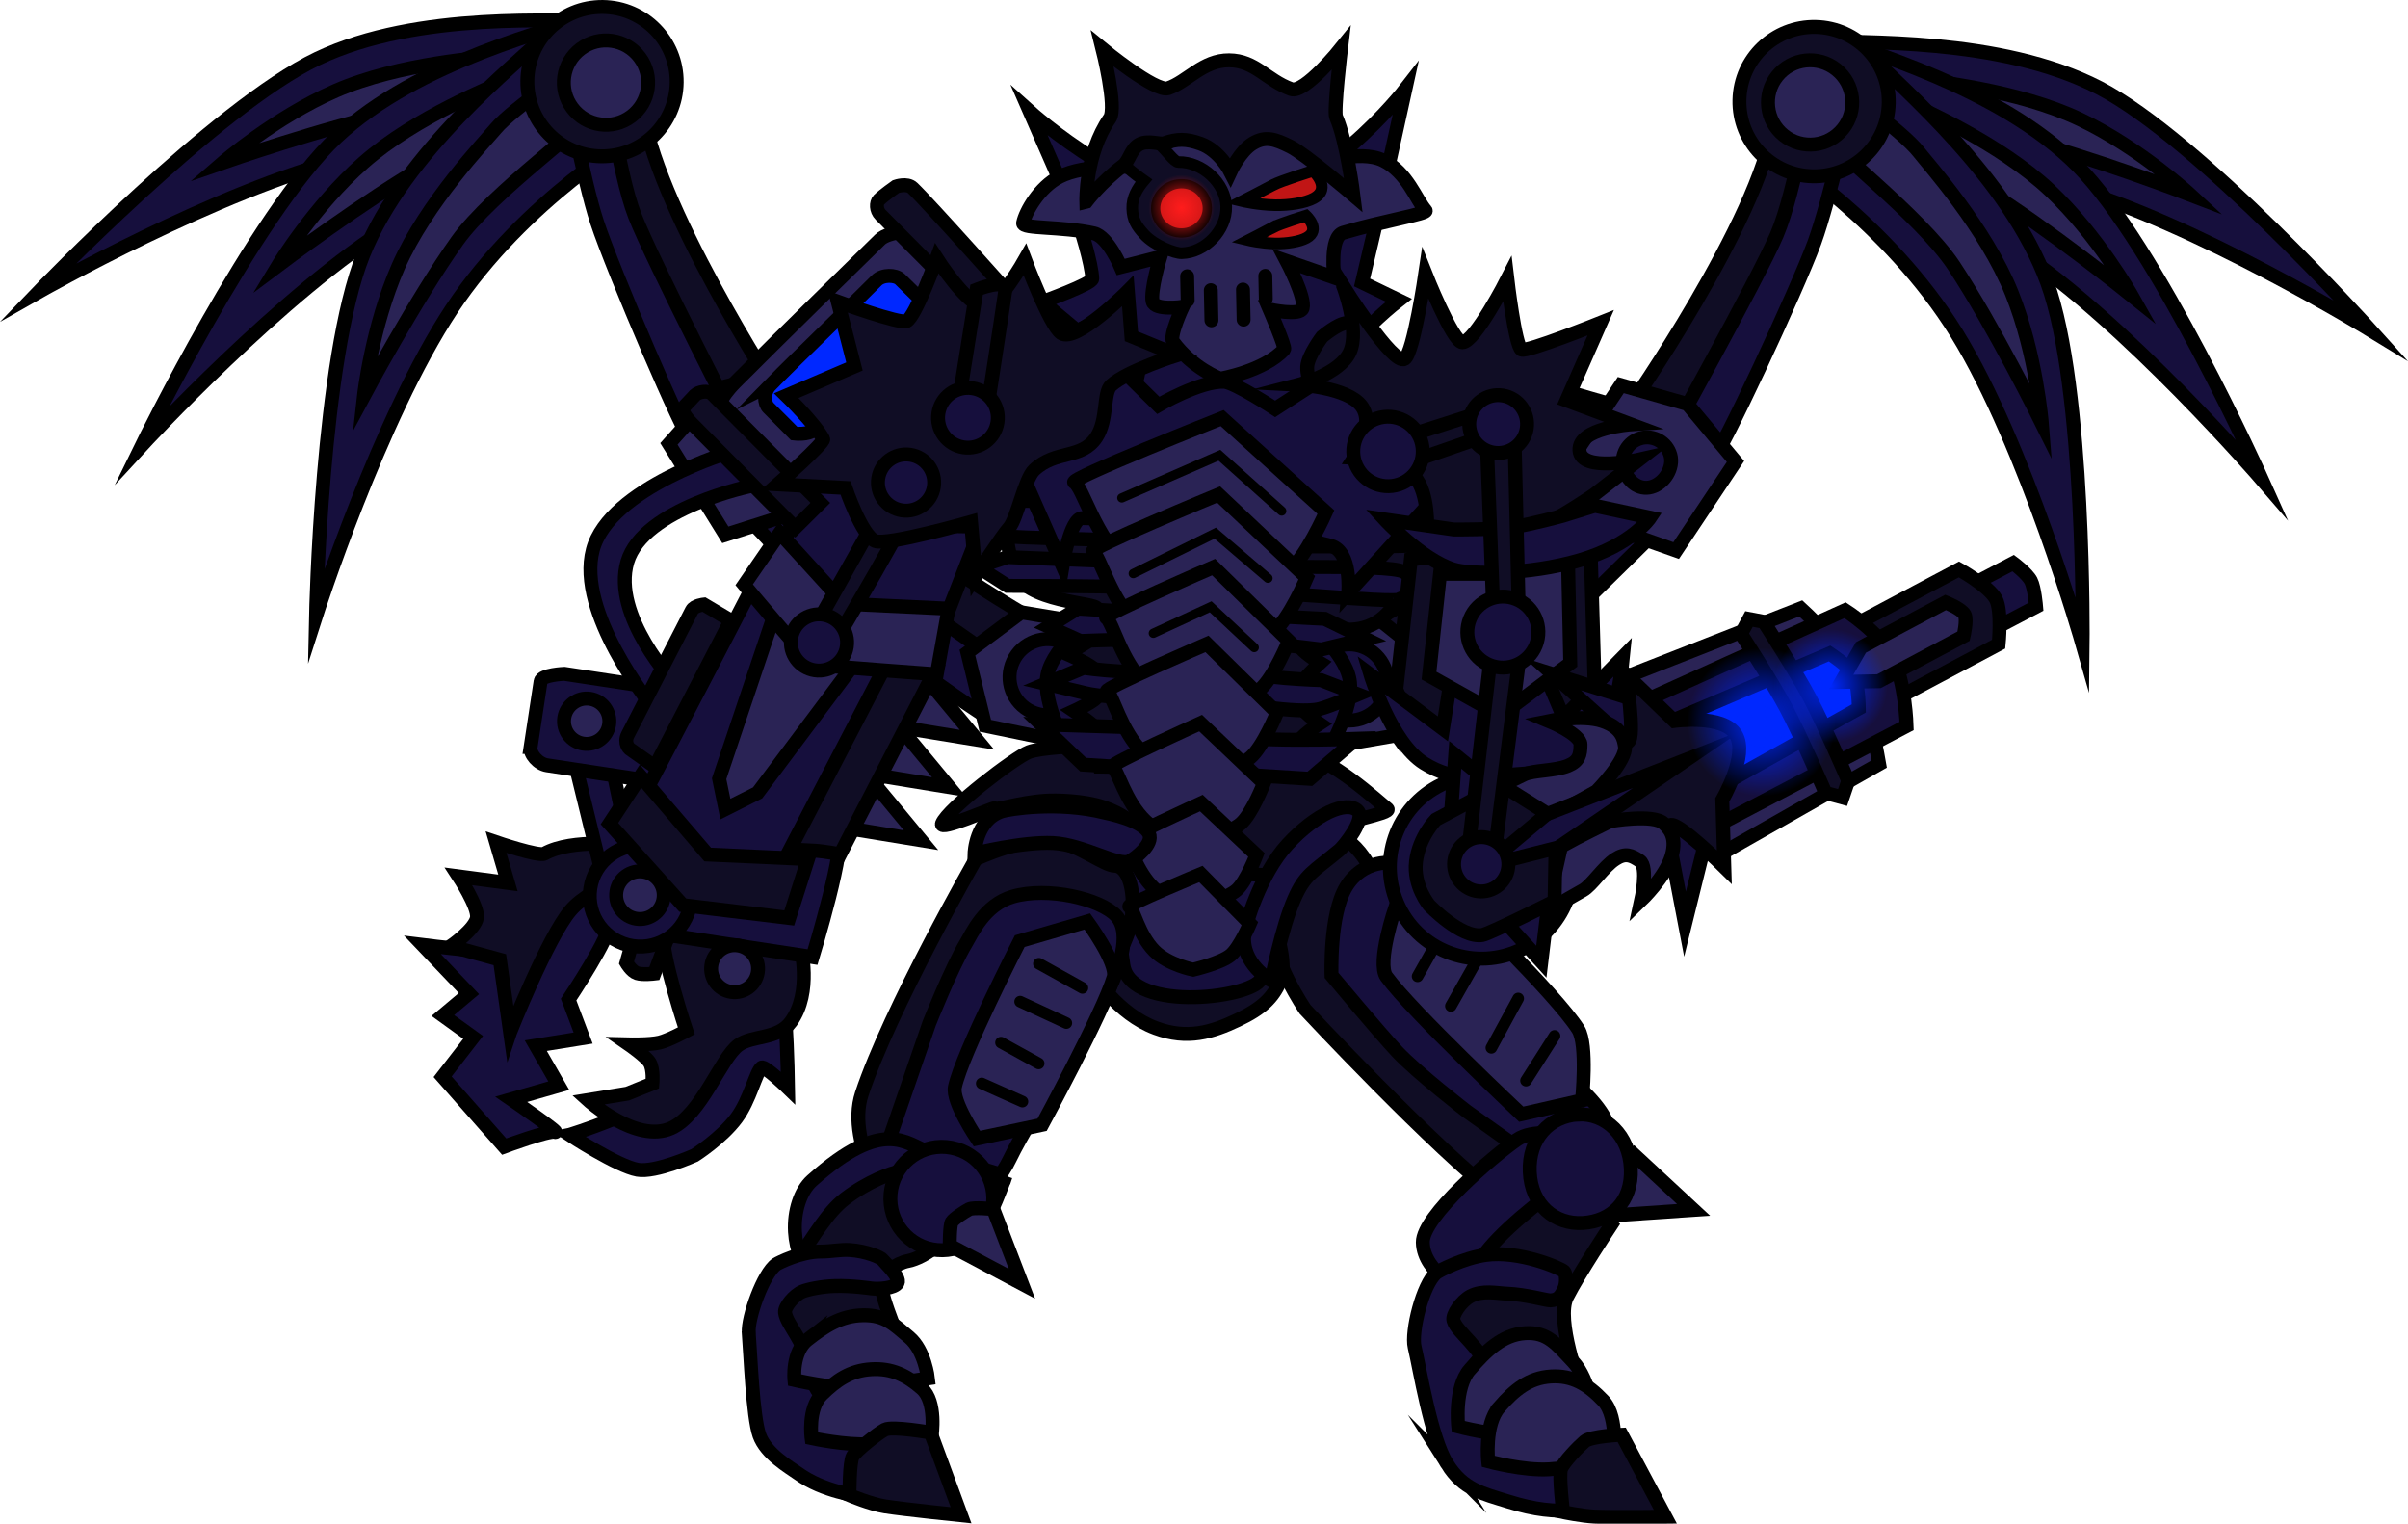 <svg version="1.1" xmlns="http://www.w3.org/2000/svg" xmlns:xlink="http://www.w3.org/1999/xlink" width="259.34" height="164.077" viewBox="0,0,259.34,164.077"><defs><radialGradient cx="236.203" cy="125.347" r="3.561" gradientUnits="userSpaceOnUse" id="color-1"><stop offset="0" stop-color="#ff1c1c"/><stop offset="1" stop-color="#ff1c1c" stop-opacity="0"/></radialGradient><radialGradient cx="298.673" cy="180.725" r="8" gradientUnits="userSpaceOnUse" id="color-2"><stop offset="0" stop-color="#0028ff"/><stop offset="1" stop-color="#0028ff" stop-opacity="0"/></radialGradient><radialGradient cx="306.101" cy="176.849" r="6.125" gradientUnits="userSpaceOnUse" id="color-3"><stop offset="0" stop-color="#0028ff"/><stop offset="1" stop-color="#0028ff" stop-opacity="0"/></radialGradient></defs><g transform="translate(-108.951,-102.975)"><g data-paper-data="{&quot;isPaintingLayer&quot;:true}" fill-rule="nonzero" stroke="#000000" stroke-linejoin="miter" stroke-miterlimit="10" stroke-dasharray="" stroke-dashoffset="0" style="mix-blend-mode: normal"><g><path d="M282.927,233.834c0,0 -1.076,-2.11 -1.07,-2.601c0.006,-0.492 0.584,-1.906 0.852,-2.434c0.268,-0.527 2.137,-1.574 2.137,-1.574l6.504,6.033z" fill="#2a2355" stroke-width="1.5" stroke-linecap="butt"/><g><path d="M250.059,193.047c0.342,-1.786 4.229,-0.494 6.153,2.866c1.392,2.43 0.643,5.121 0.727,4.947c2.092,-4.377 4.788,-0.061 6.908,-0.142c0.637,-0.024 11.743,15.041 11.743,15.041l7.633,15.736c0,0 -0.817,3.808 -3.805,3.993c-0.965,0.059 -4.119,0.189 -8.603,-3.235c-7.412,-5.661 -21.3,-20.58 -21.3,-20.58c0,0 -3.694,-5.358 -3.613,-9.312c0.08,-3.96 3.878,-7.848 4.158,-9.314z" fill="#100d25" stroke-width="1.5" stroke-linecap="butt"/><path d="M266.924,222.65c0,0 -5.287,-4.079 -7.499,-6.43c-1.943,-2.065 -7.07,-8.213 -7.07,-8.213c0,0 -0.238,-6.532 1.566,-9.522c1.804,-2.991 5.083,-2.828 5.901,-2.34c1.692,1.009 14.305,19.536 18.58,23.34c6.519,5.8 2.741,7.077 2.741,7.077l-2.637,4.33z" fill="#160f3d" stroke-width="1.5" stroke-linecap="butt"/><path d="M266.832,242.18c0,0 -4.594,-2.091 -4.643,-5.428c-0.041,-2.779 7.575,-9.282 10.15,-11.057c3.109,-2.144 12.194,1.125 11.666,2.428c-0.527,1.303 -2.874,6.05 -5.103,7.941c-2.346,1.99 -12.071,6.116 -12.071,6.116z" fill="#160f3d" stroke-width="1.5" stroke-linecap="butt"/><path d="M263.705,249.438c0,0 0.366,-3.415 2.086,-6.596c0.494,-0.913 1.969,-3.897 4.493,-6.495c3.142,-3.235 7.394,-6.084 7.394,-6.084l4.789,4.618c0,0 -3.502,5.282 -4.752,7.756c-1.234,2.443 1.409,9.535 1.409,9.535c0,0 -6.316,1.782 -9.147,1.28c-2.059,-0.365 -6.272,-4.015 -6.272,-4.015z" fill="#100d25" stroke-width="1.5" stroke-linecap="butt"/><path d="M264.807,260.617c-1.758,-2.783 -2.963,-10.353 -3.499,-12.589c-0.388,-1.618 0.858,-6.776 2.341,-7.987c0.26,-0.212 2.88,-1.589 5.319,-1.928c3.605,-0.502 8.075,1.42 8.439,1.783c0.207,0.207 0.305,1.245 -0.003,1.897c-0.308,0.652 -0.571,1.179 -1.465,1.211c-0.46,0.016 -2.576,-0.635 -4.706,-0.724c-1.128,-0.047 -2.617,-0.402 -3.907,0.274c-1.004,0.526 -2.009,2.01 -1.843,2.599c0.378,1.346 3.059,2.878 3.962,5.868c0.94,3.111 -0.112,7.292 0.18,7.274c1.568,-0.097 8.729,-0.538 12.617,-0.778c1.501,-0.093 1.599,0.826 1.615,1.187c0.007,0.162 -0.526,1.86 -1.45,3.531c-0.914,1.653 -2.211,3.282 -3.747,3.377c-2.349,0.145 -4.375,-0.047 -7.23,-0.937c-2.854,-0.89 -4.866,-1.276 -6.624,-4.059z" fill="#160f3d" stroke-width="1.5" stroke-linecap="butt"/><path d="M267.255,250.443c1.721,-1.964 3.465,-3.753 5.964,-3.907c2.408,-0.148 3.371,1.188 5.163,3.083c1.792,1.895 2.273,6.067 2.273,6.067c0,0 -6.992,1.761 -7.729,1.806c-2.925,0.18 -6.927,-0.903 -6.927,-0.903c0,0 -0.465,-4.182 1.256,-6.147z" fill="#2a2355" stroke-width="1.5" stroke-linecap="butt"/><path d="M278.867,222.99c3.006,-0.185 5.568,2.244 5.723,5.838c0.155,3.594 -2.156,5.657 -5.162,5.842c-3.006,0.185 -5.568,-1.911 -5.723,-5.505c-0.155,-3.594 2.156,-5.991 5.162,-6.176z" fill="#160f3d" stroke-width="1.5" stroke-linecap="butt"/><path d="M270.422,254.507c1.632,-1.863 3.194,-3.162 5.564,-3.308c2.284,-0.141 3.947,0.82 5.647,2.617c1.699,1.797 1.068,6.378 1.068,6.378c0,0 -4.418,0.846 -6.901,0.999c-2.774,0.171 -6.57,-0.856 -6.57,-0.856c0,0 -0.441,-3.966 1.192,-5.829z" fill="#2a2355" stroke-width="1.5" stroke-linecap="butt"/><path d="M277.292,265.8c0,0 -0.48,-3.927 -0.213,-4.65c0.267,-0.723 1.867,-2.378 2.54,-2.956c0.674,-0.578 3.987,-0.719 3.987,-0.719l4.703,8.828c0,0 -5.602,0.078 -7.636,-0.015c-1.349,-0.062 -3.381,-0.488 -3.381,-0.488z" fill="#100d25" stroke-width="1.5" stroke-linecap="butt"/><g data-paper-data="{&quot;index&quot;:null}"><path d="M272.786,222.958c0,0 -11.747,-11.032 -14.508,-14.806c-1.096,-1.498 0.963,-7.51 0.963,-7.51l6.087,-1.441c0,0 11.224,10.848 13.599,14.624c1.028,1.634 0.407,7.642 0.407,7.642z" fill="#2a2355" stroke-width="1.5" stroke-linecap="butt"/><path d="M264.914,202.266l-3.289,5.843" fill="none" stroke-width="1.25" stroke-linecap="round"/><path d="M268.134,206.147l-2.924,5.157" fill="none" stroke-width="1.25" stroke-linecap="round"/><path d="M276.373,214.524l-3.071,4.818" fill="none" stroke-width="1.25" stroke-linecap="round"/><path d="M272.459,210.497l-2.89,5.312" fill="none" stroke-width="1.25" stroke-linecap="round"/></g></g></g><g><g><path d="M227.327,146.87l0.097,-6.219l-6.195,-5.18c0,0 5.366,-1.927 5.355,-2.471c-0.033,-1.592 -1.328,-5.644 -1.328,-5.644l-5.409,-12.38c0,0 11.764,10.61 21.537,10.032c9.773,-0.579 18.928,-12.428 18.928,-12.428l-3.323,15.097l-1.342,5.715l3.958,1.914c0,0 -4.453,3.468 -4.425,4.811c0.044,2.1 0.809,6.154 0.809,6.154c0,0 -10.137,1.724 -15.251,1.831c-4.298,0.09 -13.411,-1.233 -13.411,-1.233z" fill="#160f3d" stroke-width="1.5" stroke-linecap="butt"/><path d="M247.514,131.081c0,0 2.063,3.916 1.729,5.09c-0.244,0.858 -3.56,0.142 -3.56,0.142c0,0 1.755,4.078 1.574,4.278c-2.12,2.35 -6.882,3.163 -6.882,3.163c0,0 -2.995,-1.112 -5.086,-3.975c-0.438,-0.599 1.037,-3.764 1.037,-3.764c0,0 -2.981,0.418 -3.235,-0.562c-0.286,-1.106 0.82,-4.814 0.82,-4.814l-4.249,1.089c0,0 -1.384,-3.278 -2.889,-3.62c-3.42,-0.777 -7.764,-0.466 -7.633,-1.115c0.251,-1.237 1.741,-3.857 3.928,-4.983c2.706,-1.393 7.698,-1.049 7.698,-1.049c0,0 4.798,-4.344 10.476,-4.497c5.679,-0.153 9.436,4.248 9.436,4.248c0,0 4.643,-1.731 7.237,-0.458c2.594,1.273 3.594,4.298 4.58,5.398c0.293,0.327 -4.786,1.166 -8.879,2.385c-1.52,0.452 -0.962,4.833 -0.962,4.833z" fill="#2a2355" stroke-width="1.5" stroke-linecap="butt"/><path d="M246.087,122.888c0.827,-0.446 4.291,-1.522 4.291,-1.522c0,0 2.058,1.888 0.062,2.965c-0.914,0.493 -2.602,0.771 -4.168,0.74c-1.854,-0.037 -3.535,-0.438 -3.535,-0.438c0,0 2.317,-1.188 3.35,-1.745z" data-paper-data="{&quot;index&quot;:null}" fill="#c11515" stroke-width="1.25" stroke-linecap="butt"/><path d="M236.861,135.316l-0.054,-2.592" fill="none" stroke-width="1.5" stroke-linecap="round"/><path d="M245.277,135.144l-0.051,-2.462" fill="none" stroke-width="1.5" stroke-linecap="round"/><path d="M242.887,137.395l-0.068,-3.24" fill="none" stroke-width="1.5" stroke-linecap="round"/><path d="M239.423,137.467l-0.068,-3.24" fill="none" stroke-width="1.5" stroke-linecap="round"/><path d="M229.879,120.238c0.108,-0.063 0.646,-1.272 1.407,-1.626c0.761,-0.354 2.084,-0.492 2.457,-0.172c0.819,0.705 1.668,1.995 2.132,1.985c2.544,-0.053 5.088,2.26 5.141,4.804c0.053,2.544 -2.263,4.959 -4.807,5.012c-0.722,0.015 -2.92,-0.805 -4.029,-2.021c-0.862,-0.946 -1.242,-1.575 -1.285,-2.78c-0.044,-1.205 0.558,-2.195 1.252,-3.02c0,0 -2.732,-1.914 -2.268,-2.183z" fill="#100d25" stroke-width="1.25" stroke-linecap="butt"/><path d="M233.415,125.468c-0.031,-1.463 1.19,-2.675 2.726,-2.707c1.536,-0.032 2.806,1.128 2.836,2.591c0.031,1.463 -1.19,2.675 -2.726,2.707c-1.536,0.032 -2.806,-1.128 -2.836,-2.591z" fill="#c11515" stroke-width="1" stroke-linecap="butt"/><path d="M246.129,127.427c0.67,-0.361 3.476,-1.233 3.476,-1.233c0,0 1.667,1.53 0.05,2.402c-0.74,0.4 -2.108,0.625 -3.377,0.599c-1.502,-0.03 -2.864,-0.355 -2.864,-0.355c0,0 1.877,-0.962 2.714,-1.414z" data-paper-data="{&quot;index&quot;:null}" fill="#c11515" stroke-width="1.25" stroke-linecap="butt"/><path d="M232.642,125.422c-0.041,-1.966 1.52,-3.594 3.486,-3.635c1.966,-0.041 3.594,1.52 3.635,3.486c0.041,1.966 -1.52,3.594 -3.486,3.635c-1.966,0.041 -3.594,-1.52 -3.635,-3.486z" fill="url(#color-1)" stroke-width="0" stroke-linecap="butt"/></g><path d="M225.945,124.69c0,0 -0.149,-5.091 2.532,-8.981c0.797,-1.156 -0.79,-7.471 -0.79,-7.471c0,0 5.709,4.697 7.071,4.238c2.083,-0.703 3.748,-3.025 6.569,-3.006c2.821,0.02 4.016,2.128 6.679,3.099c1.427,0.52 5.375,-4.386 5.375,-4.386c0,0 -0.807,6.77 -0.528,7.405c1.143,2.603 1.862,8.412 1.862,8.412c0,0 -5.156,-4.425 -6.8,-5.241c-1.644,-0.816 -2.659,-1.166 -4.037,-0.344c-1.379,0.822 -2.411,3.06 -2.411,3.06c0,0 -1.154,-2.291 -3.218,-3.026c-1.546,-0.551 -2.514,-0.538 -3.908,-0.051c-0.466,0.163 -1.769,-0.379 -2.696,0.125c-0.927,0.505 -1.066,1.781 -1.743,2.291c-2.369,1.785 -3.955,3.876 -3.955,3.876z" fill="#100d25" stroke-width="1.5" stroke-linecap="butt"/><path d="M253.631,147.683c-0.689,0.074 -2.791,-0.916 -2.791,-0.916c0,0 -1.188,-3.009 -1.103,-4.31c0.079,-1.199 1.6,-3.211 1.6,-3.211c0,0 1.665,-1.436 2.632,-1.479c0.844,-0.038 1.962,0.063 2.973,1.237c1.011,1.174 1.246,2.442 1.169,3.575c-0.104,1.528 -1.018,2.737 -1.786,3.611c-0.768,0.875 -1.903,1.408 -2.694,1.494z" data-paper-data="{&quot;index&quot;:null}" fill="#100d25" stroke-width="1.5" stroke-linecap="butt"/><path d="M224.867,146.029c-0.739,-0.866 -1.614,-2.057 -1.67,-3.53c-0.041,-1.092 0.234,-2.304 1.282,-3.401c1.048,-1.097 2.169,-1.158 3.011,-1.095c0.964,0.072 2.583,1.506 2.583,1.506c0,0 1.456,1.984 1.497,3.139c0.044,1.253 -1.239,4.11 -1.239,4.11c0,0 -2.132,0.886 -2.819,0.792c-0.788,-0.107 -1.906,-0.657 -2.645,-1.522z" fill="#100d25" stroke-width="1.5" stroke-linecap="butt"/></g><g data-paper-data="{&quot;index&quot;:null}" stroke-width="1.5" stroke-linecap="butt"><g><path d="M173.602,119.736c0,0 -13.628,-3.083 -27.356,0.285c-13.728,3.368 -33.183,14.419 -33.183,14.419c0,0 19.181,-19.967 30.09,-25.159c10.909,-5.192 26.047,-3.903 30.578,-4.092c0.591,-0.025 1.683,4.199 1.863,7.599c0.141,2.652 -1.992,6.947 -1.992,6.947z" data-paper-data="{&quot;index&quot;:null}" fill="#160f3d"/><path d="M174.147,115.05c0,0 -4.794,-0.202 -10.43,-0.431c-4.067,-0.165 -8.94,-0.248 -12.109,0.42c-7.561,1.593 -18.675,5.456 -18.675,5.456c0,0 5.623,-4.882 12.152,-7.738c6.884,-3.01 16.076,-3.577 17.76,-3.802c2.845,-0.379 11.507,0.971 11.507,0.971z" data-paper-data="{&quot;index&quot;:null}" fill="#2a2355"/></g><g><path d="M177.386,118.413c0,0 -13.918,1.231 -25.959,8.634c-12.041,7.403 -27.187,23.873 -27.187,23.873c0,0 12.159,-24.875 20.959,-33.153c8.8,-8.278 23.607,-11.678 27.863,-13.243c0.555,-0.204 2.886,3.484 4.097,6.665c0.945,2.482 0.227,7.224 0.227,7.224z" data-paper-data="{&quot;index&quot;:null}" fill="#160f3d"/><path d="M176.471,113.784c0,0 -4.626,1.273 -10.063,2.778c-3.923,1.086 -8.588,2.496 -11.401,4.101c-6.712,3.828 -16.114,10.904 -16.114,10.904c0,0 3.861,-6.367 9.205,-11.082c5.634,-4.97 14.213,-8.32 15.748,-9.049c2.593,-1.231 11.253,-2.593 11.253,-2.593z" data-paper-data="{&quot;index&quot;:null}" fill="#2a2355"/></g><g data-paper-data="{&quot;index&quot;:null}"><path d="M177.55,117.474c0,0 -12.112,6.966 -19.927,18.744c-7.815,11.778 -14.637,33.088 -14.637,33.088c0,0 0.58,-27.682 5.086,-38.891c4.506,-11.209 16.513,-20.518 19.718,-23.727c0.418,-0.418 4.082,1.948 6.519,4.327c1.901,1.855 3.242,6.459 3.242,6.459z" data-paper-data="{&quot;index&quot;:null}" fill="#160f3d"/><path d="M174.775,113.659c0,0 -3.663,3.099 -7.963,6.75c-3.103,2.634 -6.744,5.875 -8.622,8.513c-4.482,6.295 -10.039,16.666 -10.039,16.666c0,0 0.828,-7.4 3.696,-13.925c3.023,-6.878 9.4,-13.523 10.487,-14.829c1.836,-2.207 9.122,-7.082 9.122,-7.082z" data-paper-data="{&quot;index&quot;:null}" fill="#2a2355"/></g><g><path d="M173.814,110.769c0,0 3.865,-0.513 4.281,3.434c1.102,10.467 14.612,31.21 14.612,31.21c0,0 0.777,3.624 -1.297,5.159c-0.557,0.413 -3.228,-0.535 -3.683,-0.299c-0.612,0.317 -10.775,-16.373 -12.979,-32.153c-0.307,-2.201 -0.934,-7.352 -0.934,-7.352z" fill="#100d25"/><path d="M183.347,150.335c-0.503,0.159 -8.417,-18.327 -10.089,-23.427c-1.548,-4.721 -3.363,-14.814 -3.363,-14.814l4.264,-1.268c0,0 1.297,10.544 3.161,15.374c1.824,4.726 11.7,23.919 11.7,23.919c0,0 -1.376,0.387 -2.676,0.612c-1.064,0.184 -2.619,-0.516 -2.997,-0.397z" data-paper-data="{&quot;index&quot;:null}" fill="#160f3d"/></g><g><path d="M190.695,151.169c0,0 3.784,-3.463 5.802,-0.246c5.35,8.53 24.596,19.278 24.596,19.278c0,0 2.181,2.715 1.105,5.315c-0.289,0.699 -2.913,1.478 -3.192,1.96c-0.375,0.648 -15.046,-8.933 -23.564,-21.465c-1.188,-1.748 -4.747,-4.843 -4.747,-4.843z" fill="#100d25"/><path d="M216.841,181.029c-0.333,0.419 -15.095,-10.049 -19.61,-14.16c-0.249,-0.227 -10.311,-10.808 -10.311,-10.808l4.088,-5.051c0,0 5.635,8.26 9.233,11.378c3.519,3.051 19.778,14.172 19.778,14.172c0,0 -0.981,1.17 -1.969,2.153c-0.808,0.804 -0.945,1.983 -1.209,2.315z" data-paper-data="{&quot;index&quot;:null}" fill="#160f3d"/></g><g><path d="M201.743,143.239l-3.379,6.79c0,0 -1.638,-0.705 -2.063,-1.062c-0.426,-0.358 -1.516,-1.137 -1.702,-1.539c-0.186,-0.403 -0.328,-2.289 -0.328,-2.289z" fill="#160f3d"/><path d="M186.366,144.76l7.24,-1.811l6.075,9.796l-5.42,5.539l-7.193,2.284l-6.075,-9.796z" fill="#2a2355"/></g><path d="M173.702,119.806c-4.44,-0.047 -8.002,-3.686 -7.954,-8.126c0.047,-4.44 3.686,-8.002 8.126,-7.954c4.44,0.047 8.002,3.686 7.954,8.126c-0.047,4.44 -3.686,8.002 -8.126,7.954z" fill="#100d25"/><path d="M170.582,114.592c-1.504,-2.006 -1.096,-4.851 0.91,-6.355c2.006,-1.504 4.851,-1.096 6.355,0.91c1.504,2.006 1.096,4.851 -0.91,6.355c-2.006,1.504 -4.851,1.096 -6.355,-0.91z" fill="#2a2355"/><path d="M189.949,153.815c-1.375,-0.434 -2.361,-2.132 -1.927,-3.507c0.434,-1.375 1.901,-2.138 3.277,-1.704c1.375,0.434 2.138,1.901 1.704,3.277c-0.434,1.375 -1.678,2.369 -3.054,1.934z" fill="#160f3d"/><g><path d="M213.139,173.253l5.811,-4.338l9.245,1.542l-5.056,5.801l1.313,6.81l-9.384,-1.938z" fill="#2a2355"/><path d="M225.5,177.633c-0.954,2.055 -3.394,2.947 -5.449,1.993c-2.055,-0.954 -2.947,-3.394 -1.993,-5.449c0.954,-2.055 3.394,-2.947 5.449,-1.993c2.055,0.954 2.947,3.394 1.993,5.449z" fill="#160f3d"/><path d="M224.097,183.859c0,0 -2.971,-5.091 -2.338,-8.222c0.633,-3.132 5.167,-6.392 5.167,-6.392l6.174,1.021l-0.022,14.765z" fill="#160f3d"/></g></g><g stroke-width="1.5" stroke-linecap="butt"><g><path d="M304.254,121.889c0,0 -1.992,-4.362 -1.766,-7.008c0.291,-3.392 1.519,-7.578 2.109,-7.534c4.522,0.336 19.694,-0.461 30.429,5.082c10.735,5.543 29.258,26.122 29.258,26.122c0,0 -19.086,-11.677 -32.698,-15.488c-13.611,-3.812 -27.332,-1.173 -27.332,-1.173z" data-paper-data="{&quot;index&quot;:null}" fill="#160f3d"/><path d="M303.824,112.06c0,0 8.701,-1.069 11.533,-0.597c1.676,0.279 10.845,1.144 17.627,4.376c6.434,3.066 11.895,8.128 11.895,8.128c0,0 -10.983,-4.222 -18.489,-6.059c-3.146,-0.77 -8.019,-0.845 -12.089,-0.812c-5.641,0.045 -10.439,0.092 -10.439,0.092z" data-paper-data="{&quot;index&quot;:null}" fill="#2a2355"/></g><g><path d="M300.516,120.443c0,0 -0.564,-4.762 0.461,-7.213c1.314,-3.141 3.763,-6.751 4.311,-6.529c4.203,1.702 18.892,5.581 27.419,14.14c8.526,8.559 19.872,33.815 19.872,33.815c0,0 -14.603,-16.952 -26.398,-24.742c-11.795,-7.79 -25.665,-9.472 -25.665,-9.472z" data-paper-data="{&quot;index&quot;:null}" fill="#160f3d"/><path d="M303.111,110.953c0,0 8.611,1.642 11.163,2.957c1.511,0.778 9.976,4.404 15.446,9.555c5.188,4.886 8.841,11.375 8.841,11.375c0,0 -9.167,-7.377 -15.751,-11.421c-2.76,-1.695 -7.377,-3.256 -11.262,-4.469c-5.385,-1.681 -9.967,-3.103 -9.967,-3.103z" data-paper-data="{&quot;index&quot;:null}" fill="#2a2355"/></g><g data-paper-data="{&quot;index&quot;:null}"><path d="M300.382,119.5c0,0 1.49,-4.558 3.45,-6.351c2.512,-2.298 6.252,-4.544 6.656,-4.113c3.099,3.311 14.797,13.004 18.937,24.354c4.14,11.35 3.821,39.036 3.821,39.036c0,0 -6.127,-21.52 -13.556,-33.545c-7.429,-12.026 -19.308,-19.381 -19.308,-19.381z" data-paper-data="{&quot;index&quot;:null}" fill="#160f3d"/><path d="M306.725,111.979c0,0 7.124,5.109 8.887,7.374c1.044,1.341 7.202,8.189 10,15.161c2.655,6.614 3.242,14.037 3.242,14.037c0,0 -5.218,-10.546 -9.493,-16.983c-1.792,-2.698 -5.325,-6.054 -8.341,-8.788c-4.18,-3.788 -7.74,-7.005 -7.74,-7.005z" data-paper-data="{&quot;index&quot;:null}" fill="#2a2355"/></g><g><path d="M304.334,112.919c0,0 -0.793,5.127 -1.172,7.318c-2.715,15.699 -13.414,32.051 -14.015,31.715c-0.448,-0.25 -3.147,0.61 -3.691,0.18c-2.023,-1.601 -1.129,-5.198 -1.129,-5.198c0,0 14.176,-20.294 15.617,-30.72c0.543,-3.932 4.39,-3.294 4.39,-3.294z" fill="#100d25"/><path d="M293.522,152.155c-0.374,-0.131 -1.951,0.518 -3.008,0.299c-1.293,-0.267 -2.655,-0.698 -2.655,-0.698c0,0 10.493,-18.863 12.47,-23.527c2.02,-4.767 3.658,-15.264 3.658,-15.264l4.221,1.405c0,0 -2.141,10.029 -3.841,14.697c-1.836,5.043 -10.346,23.262 -10.843,23.087z" data-paper-data="{&quot;index&quot;:null}" fill="#160f3d"/></g><g><path d="M286.15,152.751c0,0 -3.658,2.977 -4.902,4.686c-8.919,12.249 -23.894,21.348 -24.248,20.689c-0.264,-0.491 -2.861,-1.355 -3.127,-2.063c-0.991,-2.634 1.277,-5.277 1.277,-5.277c0,0 19.585,-10.118 25.208,-18.47c2.121,-3.15 5.791,0.434 5.791,0.434z" fill="#100d25"/><path d="M259.05,181.746c-0.253,-0.341 -0.352,-1.523 -1.133,-2.353c-0.955,-1.014 -1.898,-2.216 -1.898,-2.216c0,0 16.61,-10.588 20.227,-13.523c3.697,-3 9.597,-11.073 9.597,-11.073l3.922,5.181c0,0 -10.399,10.248 -10.656,10.467c-4.647,3.962 -19.74,13.946 -20.059,13.516z" data-paper-data="{&quot;index&quot;:null}" fill="#160f3d"/></g><g><path d="M282.771,146.607c0,0 -0.202,1.88 -0.402,2.277c-0.199,0.396 -1.314,1.14 -1.751,1.483c-0.437,0.344 -2.096,0.995 -2.096,0.995l-3.157,-6.896z" fill="#160f3d"/><path d="M295.861,152.668l-6.39,9.593l-7.115,-2.516l-5.238,-5.712l6.39,-9.593l7.178,2.045z" fill="#2a2355"/></g><path d="M296.288,113.741c0.097,-4.44 3.774,-7.96 8.214,-7.864c4.44,0.097 7.96,3.774 7.864,8.214c-0.097,4.44 -3.774,7.96 -8.214,7.864c-4.44,-0.097 -7.96,-3.774 -7.864,-8.214z" fill="#100d25"/><path d="M301.058,117.549c-1.956,-1.568 -2.271,-4.425 -0.703,-6.381c1.568,-1.956 4.425,-2.271 6.381,-0.703c1.956,1.568 2.271,4.425 0.703,6.381c-1.568,1.956 -4.425,2.271 -6.381,0.703z" fill="#2a2355"/><path d="M283.822,153.387c-0.39,-1.389 0.42,-2.83 1.809,-3.22c1.389,-0.39 2.83,0.42 3.22,1.809c0.39,1.389 -0.651,3.053 -2.04,3.443c-1.389,0.39 -2.6,-0.644 -2.989,-2.032z" fill="#160f3d"/><g><path d="M260.818,181.905l-9.442,1.633l1.533,-6.764l-4.865,-5.962l9.291,-1.241l5.667,4.524z" fill="#2a2355"/><path d="M250.505,178.071c-0.887,-2.085 0.084,-4.494 2.169,-5.381c2.085,-0.887 4.494,0.084 5.381,2.169c0.887,2.085 -0.084,4.494 -2.169,5.381c-2.085,0.887 -4.494,-0.084 -5.381,-2.169z" fill="#160f3d"/><path d="M242.69,185.22l0.457,-14.758l6.204,-0.82c0,0 4.426,3.406 4.957,6.556c0.531,3.15 -2.603,8.142 -2.603,8.142z" fill="#160f3d"/></g></g><path d="M226.547,204.019c0.76,-1.591 2.386,-2.565 2.204,-3.852c-0.246,-1.744 0.594,-3.784 0.933,-4.447c0.246,-0.481 1.13,-0.735 1.595,-1.314c0.578,-0.72 0.335,-2.115 0.204,-2.279c-0.239,-0.3 9.514,-0.961 13.663,0.63c1.724,0.661 0.228,4.463 0.228,4.463c0,0 -0.37,-0.089 -0.341,3.004c0.007,0.734 1.456,2.558 1.487,3.427c0.005,0.144 1.074,3.362 0.282,5.054c-0.792,1.692 -1.848,2.826 -4.577,4.12c-2.729,1.294 -5.383,2.132 -8.806,0.858c-4.173,-1.553 -6.678,-5.736 -6.678,-5.736c0,0 -0.946,-2.351 -0.193,-3.927z" fill="#100d25" stroke-width="1.5" stroke-linecap="butt"/><path d="M229.941,206.886c-0.277,-1.968 -1.458,-9.213 -0.58,-10.617c2.083,-3.329 1.784,-5.041 1.784,-5.041l11.755,-0.768c0,0 2.418,2.37 2.705,5.534c0.348,3.836 -0.533,8.84 -0.787,12.2c-0.163,2.167 -14.126,4.032 -14.878,-1.309z" fill="#160f3d" stroke-width="1.5" stroke-linecap="butt"/><path d="M229.684,195.72c0.246,-0.481 1.13,-0.735 1.595,-1.314c0.578,-0.72 0.335,-2.115 0.204,-2.279c-0.339,-0.425 -1.723,-1.565 -3.699,-2.229c-2.16,-0.726 -5.142,-0.768 -6.237,-0.695c-2.872,0.19 -5.565,1.126 -5.487,0.812c0.035,-0.142 -5.985,2.518 -5.657,1.654c0.607,-1.601 7.9,-7.167 9.363,-7.712c1.286,-0.48 5.074,-0.647 6.688,-0.656c4.661,-0.026 8.548,5.425 8.72,5.443c0.697,0.076 3.623,-2.441 7.057,-3.757c2.169,-0.832 4.541,-0.64 6.68,-0.734c2.939,-0.129 8.717,5.265 9.451,5.816c0.648,0.487 -5.254,1.408 -6.732,2.422c-2.992,2.053 -6.256,4.729 -6.256,4.729c0,0 -16.028,-0.837 -15.689,-1.5z" fill="#100d25" stroke-width="1.5" stroke-linecap="butt"/><path d="M227.474,185.532c0,0 -0.124,-1.451 -0.256,-3.807c-0.024,-0.435 -2.601,-2.184 -2.601,-2.184c0,0 2.504,-1.142 2.483,-1.589c-0.067,-1.495 -0.159,-1.125 -0.195,-2.721c-0.011,-0.513 -3.106,-1.863 -3.106,-1.863c0,0 3.082,-1.476 3.086,-2.124c0.002,-0.401 0.214,-2.402 0.219,-2.72c0.012,-0.711 -7.805,-0.604 -8.963,-4.194c-1.158,-3.59 -2.118,-11.73 1.837,-18.052c3.956,-6.322 9.804,1.851 9.804,1.851l20.679,-0.769c0,0 8.008,-4.334 9.759,-0.661c1.75,3.673 2.848,12.903 -0.431,20.137c-3.28,7.235 -10.75,2.137 -10.763,2.944c-0.017,1.038 -0.026,1.49 -0.049,2.725c-0.011,0.566 2.143,1.849 2.143,1.849c0,0 -2.216,2.055 -2.228,2.687c-0.011,0.556 -0.081,1.104 -0.033,1.634c0.069,0.769 2.204,2.23 2.204,2.23c0,0 -2.282,1.479 -2.296,2.121c-0.038,1.74 -0.063,2.851 -0.063,2.851z" fill="#100d25" stroke-width="1.5" stroke-linecap="butt"/><path d="M239.163,152.846c3.764,-0.089 21.278,-0.719 21.278,-0.719c0,0 1.47,1.592 1.751,3.292c0.105,0.635 -22.37,0.088 -22.382,0.82c-0.004,0.262 0.371,1.761 0.362,2.084c-0.019,0.655 20.74,-1.155 21.955,-0.178c0.264,0.212 3.527,1.808 3.527,1.808c0,0 -2.882,1.536 -4.063,1.72c-2.283,0.355 -21.467,-0.141 -21.588,0.498c-0.117,0.618 -0.182,0.736 0.878,1.48c1.131,0.794 17.574,-0.1 19.275,0.916c1.02,0.61 3.402,2.294 3.402,2.294c0,0 -3.808,0.394 -3.819,0.614c-0.034,0.636 -18.798,-1.383 -18.826,-0.671c-0.017,0.439 -1.829,1.865 0.1,2.109c2.618,0.332 10.612,0.698 10.612,0.698l4.413,2.156l-4.779,1.145c0,0 -10.118,-1.303 -10.305,-0.791c-0.123,0.338 -1.903,2.184 0.193,2.878c3.112,1.03 10.083,1.219 10.083,1.219l4.005,1.538c0,0 -2.987,1.263 -4.148,1.56c-2.459,0.63 -9.406,-0.894 -9.471,-0.377c-0.131,1.035 -1.369,2.128 -0.55,2.996c1.007,1.067 13.984,0.6 13.984,0.6l-5.027,4.306l-24.415,-1.527l-4.533,-4.331l14.831,0.461c0,0 1.051,-1.666 1.036,-2.842c-0.006,-0.484 -8.264,-0.284 -11.075,-0.984c-1.059,-0.263 -4.293,-1.019 -4.293,-1.019l4.076,-1.706c0,0 6.761,1.011 10.425,-0.019c2.234,-0.629 1.346,-2.057 1.277,-2.672c-0.078,-0.697 -12.046,-0.205 -12.046,-0.205l-3.42,-1.541l3.136,-1.95l12.451,0.757c0,0 0.084,-1.988 0.091,-2.623c0.007,-0.596 -20.097,-0.576 -20.097,-0.576l-3.209,-2.051l3.198,-1.053c0,0 20.853,0.907 20.735,0.511c-0.031,-0.104 0.419,-1.91 -0.893,-2.018c-3.805,-0.314 -20.494,-0.536 -20.494,-0.799c0,-0.119 -3.433,-1.864 -3.433,-1.864c0,0 3.263,-1.446 4.111,-1.71c2.647,-0.822 19.636,1.548 19.613,1.208c-0.009,-0.131 1.153,-2.023 -0.478,-2.209c-1.929,-0.22 -18.154,-0.81 -19.563,-1.483c-1.455,-0.695 0.036,-3.058 0.036,-3.058c0,0 17.494,1.417 22.075,1.308z" data-paper-data="{&quot;index&quot;:null}" fill="#160f3d" stroke-width="1.5" stroke-linecap="butt"/><path d="M257.284,145.866l6.238,10.647l-9.367,10.306c0,0 0.41,-4.454 -1.889,-5.074c-8.192,-2.209 -21.168,-2.898 -26.751,-2.977c-1.304,-0.018 -2.136,5.148 -2.136,5.148l-4.338,-9.857c0,0 5.498,-9.172 5.111,-9.465c-0.132,-0.1 6.069,-1.381 6.069,-1.381l3.472,3.411c0,0 4.525,-2.654 7.098,-2.537c1.113,0.05 5.492,2.916 5.492,2.916l4.795,-3.093z" fill="#160f3d" stroke-width="1.5" stroke-linecap="butt"/><path d="M251.751,158.12c0,0 -2.212,5.036 -4.247,6.606c-2.14,1.652 -8.294,3.072 -8.294,3.072c0,0 -5.633,-0.922 -8.78,-3.781c-3.601,-3.271 -4.83,-8.563 -5.784,-9.097c-0.64,-0.358 15.932,-6.923 15.932,-6.923z" fill="#2a2355" stroke-width="1.5" stroke-linecap="butt"/><path d="M249.692,165.189c0,0 -1.884,4.463 -3.616,5.855c-1.821,1.464 -7.056,2.726 -7.056,2.726c0,0 -4.79,-0.814 -7.465,-3.344c-3.061,-2.896 -4.103,-7.584 -4.914,-8.056c-0.544,-0.317 13.554,-6.143 13.554,-6.143z" fill="#2a2355" stroke-width="1.5" stroke-linecap="butt"/><path d="M247.753,171.993c0,0 -1.61,3.964 -3.088,5.202c-1.554,1.302 -6.021,2.425 -6.021,2.425c0,0 -4.087,-0.72 -6.368,-2.966c-2.61,-2.57 -3.497,-6.733 -4.188,-7.151c-0.464,-0.281 11.568,-5.463 11.568,-5.463z" fill="#2a2355" stroke-width="1.5" stroke-linecap="butt"/><path d="M246.48,179.718c0,0 -1.499,3.692 -2.876,4.844c-1.448,1.212 -5.607,2.259 -5.607,2.259c0,0 -3.806,-0.671 -5.93,-2.762c-2.431,-2.393 -3.256,-6.27 -3.9,-6.66c-0.432,-0.262 10.773,-5.087 10.773,-5.087z" fill="#2a2355" stroke-width="1.5" stroke-linecap="butt"/><path d="M245.068,187.318c0,0 -1.28,3.304 -2.487,4.349c-1.27,1.099 -4.953,2.089 -4.953,2.089c0,0 -3.394,-0.541 -5.312,-2.37c-2.196,-2.093 -2.986,-5.528 -3.564,-5.865c-0.388,-0.227 9.505,-4.679 9.505,-4.679z" fill="#2a2355" stroke-width="1.5" stroke-linecap="butt"/><path d="M244.273,195.042c0,0 -1.096,2.872 -2.139,3.784c-1.097,0.959 -4.288,1.834 -4.288,1.834c0,0 -2.946,-0.455 -4.619,-2.033c-1.914,-1.806 -2.614,-4.782 -3.117,-5.073c-0.338,-0.195 8.226,-4.101 8.226,-4.101z" fill="#2a2355" stroke-width="1.5" stroke-linecap="butt"/><path d="M229.772,156.592l10.51,-4.594l6.708,6.007" fill="none" stroke-width="1" stroke-linecap="round"/><path d="M231.001,164.741l8.832,-4.356l5.679,4.856" fill="none" stroke-width="1" stroke-linecap="round"/><path d="M233.165,171.166l6.172,-2.849l4.693,4.387" fill="none" stroke-width="1" stroke-linecap="round"/><g data-paper-data="{&quot;index&quot;:null}" stroke-width="1.5" stroke-linecap="butt"><g><path d="M156.62,218.925l3.285,-4.241l-3.261,-2.354l2.809,-2.359l-5.001,-5.244c0,0 9.519,1.194 12.509,0.963c0.624,-0.048 2.121,-6.245 3.383,-7.201c1.772,-1.342 3.386,2.591 4.128,4.094c0.455,0.922 -4.283,8.032 -4.283,8.032l1.563,4.141l-5.099,0.819l2.477,4.311l-5.121,1.468c0,0 5.482,3.778 4.69,3.518c-0.632,-0.208 -5.448,1.575 -5.448,1.575z" fill="#160f3d"/><path d="M163.887,214.13l-1.104,-7.813l-5.287,-1.449c0,0 2.679,-1.856 2.826,-3.102c0.141,-1.199 -1.976,-4.418 -1.976,-4.418l5.311,0.702l-1.281,-4.383c0,0 4.609,1.571 5.213,1.232c3.004,-1.683 8.982,-0.905 8.982,-0.905l2.041,2.916c0,0 -5.747,1.219 -8.218,4.109c-2.437,2.849 -6.508,13.11 -6.508,13.11z" fill="#100d25"/></g><g><path d="M170.295,225.177c0,0 7.935,-2.374 11.59,-5.539c7.154,-6.194 8.679,-14.88 10.325,-14.629c1.405,0.214 1.617,15.135 1.617,15.135c0,0 -2.519,-2.445 -2.852,-2.21c-0.598,0.422 -1.237,3.475 -2.711,5.449c-1.634,2.188 -4.499,4.001 -4.499,4.001c0,0 -4.223,1.894 -6.152,1.552c-2.173,-0.385 -7.32,-3.759 -7.32,-3.759z" fill="#160f3d"/><path d="M180.384,203.546c0.033,-0.333 8.571,-4.082 8.571,-4.082l6.2,5.44c0,0 1.307,4.88 -1.022,8.104c-1.388,1.921 -4.147,1.421 -5.644,2.508c-1.925,1.399 -3.982,7.479 -7.244,8.947c-3.773,1.698 -8.977,-3.028 -8.977,-3.028l4.247,-0.69l2.702,-1.086c0,0 0.141,-1.541 -0.3,-2.27c-0.407,-0.672 -2.252,-1.947 -2.252,-1.947c0,0 2.24,0.056 3.32,-0.198c0.977,-0.23 2.884,-1.26 2.884,-1.26c0,0 -2.71,-8.156 -2.486,-10.438z" fill="#100d25"/></g><g><path d="M178.488,199.381l3.629,1.191l-2.698,7.245c0,0 -1.258,0.152 -1.859,-0.045c-0.609,-0.2 -1.14,-1.12 -1.14,-1.12z" fill="#100d25"/><g><g><path d="M173.814,197.16l-3.447,-14.093l3.734,-1.269l2.815,13.457z" fill="#160f3d"/><path d="M166.098,183.409c0.191,-1.253 0.779,-5.116 1.078,-7.073c0.107,-0.704 2.553,-0.8 2.553,-0.8l13.081,1.993l-1.509,9.902c0,0 -10.924,-1.665 -13.429,-2.046c-0.973,-0.148 -1.89,-1.209 -1.773,-1.976z" fill="#160f3d"/><path d="M179.067,178.888c0,0 -8.058,-9.97 -6.27,-16.697c1.788,-6.727 15.015,-10.613 15.015,-10.613l2.148,3.704c0,0 -11.709,2.365 -13.44,8.185c-1.731,5.82 5.104,13.12 5.104,13.12z" fill="#160f3d"/><path d="M169.721,180.272c0.203,-1.334 1.449,-2.25 2.783,-2.047c1.334,0.203 2.25,1.449 2.047,2.783c-0.203,1.334 -1.449,2.25 -2.783,2.047c-1.334,-0.203 -2.25,-1.449 -2.047,-2.783z" fill="#2a2355"/></g><path d="M205.766,181.257c0,0 -0.673,-1.975 -0.577,-2.379c0.096,-0.404 0.925,-1.443 1.286,-1.818c0.361,-0.376 2.394,-0.828 2.394,-0.828l5.301,6.399z" fill="#2a2355"/><path d="M177.233,203.106l0.644,-4.226l17.437,-7.637c0,0 3.19,1.667 3.766,1.755c1.283,0.196 -2.618,13.038 -2.618,13.038z" fill="#160f3d"/><path d="M172.527,198.631c0.453,-2.976 3.234,-5.021 6.21,-4.568c2.976,0.453 5.021,3.234 4.568,6.21c-0.453,2.976 -3.234,5.021 -6.21,4.568c-2.976,-0.453 -5.021,-3.234 -4.568,-6.21z" fill="#160f3d"/><path d="M178.309,188.527c1.834,-3.301 12.329,-23.607 12.329,-23.607c0,0 14.481,7.927 16.083,8.015c0.611,0.033 -13.034,25.111 -13.034,25.111c0,0 -5.733,0.905 -8.77,-0.844c-4.497,-2.59 -6.858,-8.221 -6.607,-8.674z" fill="#160f3d"/><path d="M186.399,186.831l6.658,-19.802l10.221,4.324l-12.733,17.003l-3.47,1.743z" fill="#2a2355"/><path d="M179.491,185.539l-2.738,-1.933c0,0 -0.66,-0.599 -0.182,-1.523c1.776,-3.43 6.068,-11.8 6.891,-13.39c0.269,-0.52 1.294,-0.621 1.294,-0.621l2.891,1.716z" fill="#100d25"/><path d="M174.588,191.664l3.348,-5.105l7.232,8.435l10.805,0.489l-2.022,6.341l-11.465,-1.38z" fill="#100d25"/><path d="M185.567,206.904c0.21,-1.381 1.5,-2.329 2.881,-2.119c1.381,0.21 2.329,1.5 2.119,2.881c-0.21,1.381 -1.5,2.329 -2.881,2.119c-1.381,-0.21 -2.329,-1.5 -2.119,-2.881z" fill="#2a2355"/><path d="M199.741,192.077c0,0 -0.673,-1.975 -0.577,-2.379c0.096,-0.404 0.925,-1.443 1.286,-1.818c0.361,-0.376 2.394,-0.828 2.394,-0.828l5.301,6.399z" fill="#2a2355"/><path d="M202.774,186.361c0,0 -0.673,-1.975 -0.577,-2.379c0.096,-0.404 0.925,-1.443 1.286,-1.818c0.361,-0.376 2.394,-0.828 2.394,-0.828l5.301,6.399z" fill="#2a2355"/><path d="M199.437,194.964c0,0 -1.788,-0.333 -2.732,-0.382c-0.855,-0.045 -2.68,-0.138 -2.68,-0.138c0,0 9.091,-17.478 10.233,-19.683c0.374,-0.722 5.417,0.354 5.417,0.354z" fill="#100d25"/><path d="M175.338,198.987c0.213,-1.401 1.522,-2.363 2.922,-2.149c1.401,0.213 2.363,1.522 2.149,2.922c-0.213,1.401 -1.522,2.363 -2.922,2.149c-1.401,-0.213 -2.363,-1.522 -2.149,-2.922z" fill="#2a2355"/></g></g><g><g><g><path d="M199.801,170.851l-6.66,-8.65l4.342,-11.526l7.278,8.832l9.87,0.18l-4.688,12.03z" data-paper-data="{&quot;index&quot;:null}" fill="#160f3d"/><path d="M192.932,160.371l6.947,7.62l11.231,0.529l-1.271,7.071c0,0 -11.535,-0.844 -13.153,-1.051c-0.485,-0.062 -7.588,-8.594 -7.588,-8.594z" fill="#2a2355"/></g><path d="M197.157,169.721l7.678,-13.666c0,0 2.056,0.506 2.401,0.7c0.597,0.335 -8.334,15.288 -8.334,15.288z" fill="#100d25"/></g><path d="M194.161,171.703c0.252,-1.653 1.796,-2.789 3.45,-2.538c1.653,0.252 2.789,1.796 2.538,3.45c-0.252,1.653 -1.796,2.789 -3.45,2.538c-1.653,-0.252 -2.789,-1.796 -2.538,-3.45z" fill="#160f3d"/></g><g><path d="M186.158,147.113c0,0 0.279,-1.26 1.976,-2.967c4.543,-4.569 13.406,-13.23 15.591,-15.369c0.973,-0.953 3.95,-0.937 3.95,-0.937l6.714,7.833l-20.417,19.563z" fill="#2a2355"/><path d="M203.624,124.485c0.498,-0.495 1.815,-1.419 1.815,-1.419c0,0 1.202,-0.423 1.802,0.153c1.881,1.805 10.79,11.828 10.79,11.828l-2.697,2.679c0,0 -9.816,-9.883 -11.539,-11.617c-0.497,-0.501 -0.499,-1.299 -0.172,-1.623z" fill="#100d25"/><path d="M182.645,146.764c0.344,-0.341 0.923,-1 1.151,-1.227c0.378,-0.375 1.417,-0.578 1.872,-0.12c1.665,1.676 11.631,11.709 11.631,11.709l-2.697,2.679c0,0 -9.173,-9.234 -11.109,-11.184c-0.685,-0.69 -1.244,-1.464 -0.848,-1.857z" fill="#100d25"/><path d="M191.933,144.416c2.902,-2.964 9.823,-9.607 11.417,-11.235c0.661,-0.675 2.056,-0.611 2.535,-0.141c0.683,0.669 2.486,2.434 2.486,2.434c0,0 0.401,1.236 -0.868,2.754c-2.986,3.572 -9.468,9.579 -10.862,11.003c-0.61,0.623 -2.156,0.426 -2.156,0.426c0,0 -2.074,-2.099 -2.759,-2.77c-0.453,-0.444 -0.615,-1.631 0.208,-2.471z" fill="#0028ff"/><path d="M235.721,141.215c0,0 -5.399,1.69 -7.105,3.259c-0.87,0.8 -0.338,3.699 -1.585,5.588c-1.586,2.402 -4.352,1.328 -6.692,3.51c-1.038,0.968 -1.859,5.279 -2.683,6.204c-0.797,0.895 -3.609,5.204 -3.609,5.204l-0.519,-5.803c0,0 -9.022,2.575 -10.318,2.059c-1.452,-0.578 -3.196,-5.716 -3.196,-5.716l-7.306,-0.388c0,0 5.091,-4.504 4.902,-4.872c-0.844,-1.64 -3.978,-4.68 -3.978,-4.68l7.344,-3.143l-1.797,-6.976c0,0 6.71,2.438 7.415,2.098c0.957,-0.462 3.244,-6.753 3.244,-6.753c0,0 3.267,5.1 5.116,5.234c1.424,0.104 4.384,-5.112 4.384,-5.112c0,0 2.649,7.079 3.902,7.931c1.603,1.089 7.178,-4.539 7.178,-4.539l0.385,4.873z" fill="#100d25"/><path d="M212.084,146.979l2.049,-12.814c0,0 3.282,-1.33 3.087,0.082c-0.402,2.917 -2.008,13.163 -2.008,13.163z" fill="#100d25"/><path d="M210.016,147.478c0.268,-1.757 1.91,-2.965 3.667,-2.697c1.757,0.268 2.965,1.91 2.697,3.667c-0.268,1.757 -1.91,2.965 -3.667,2.697c-1.757,-0.268 -2.965,-1.91 -2.697,-3.667z" fill="#160f3d"/><path d="M203.537,154.484c0.252,-1.653 1.796,-2.789 3.45,-2.538c1.653,0.252 2.789,1.796 2.538,3.45c-0.252,1.653 -1.796,2.789 -3.45,2.538c-1.653,-0.252 -2.789,-1.796 -2.538,-3.45z" fill="#160f3d"/></g></g><g><g><path d="M222.621,193.558c2.609,0.451 5.209,2.614 6.38,2.642c1.579,0.038 2.311,3.078 1.762,6.064c-0.413,2.244 -2.056,4.436 -1.804,5.42c0.176,0.689 -9.956,15.592 -9.956,15.592c0,0 -1.984,7.356 -4.559,9.198c-2.3,1.645 -9.013,1.431 -9.013,1.431c0,0 -5.491,-7.608 -3.666,-13.129c3.018,-9.126 12.271,-25.282 12.271,-25.282c0,0 5.326,-2.5 8.585,-1.937z" fill="#100d25" stroke-width="1.5" stroke-linecap="butt"/><path d="M209.027,213.173c0,0 2.391,-6.006 3.971,-8.634c0.619,-1.029 1.965,-4.125 5.009,-5.012c3.786,-1.103 9.473,0.252 11.153,2.057c1.869,2.007 -0.12,6.357 -0.168,6.538c-0.498,1.868 -8.893,14.687 -11.281,19.635c-3.641,7.544 -8.759,0.285 -8.759,0.285c0,0 -0.931,-0.815 -1.511,-1.143c-0.774,-0.438 -2.722,-1.25 -2.722,-1.25z" fill="#160f3d" stroke-width="1.5" stroke-linecap="butt"/><path d="M217.251,229.604c0,0 -1.882,5.244 -2.434,5.089c-5.915,-1.666 -12.399,-1.241 -13.193,-1.366c-0.534,-0.084 -3.807,6.495 -5.223,6.322c-0.975,-0.119 -1.723,-2.163 -1.829,-4.024c-0.127,-2.232 0.586,-4.411 1.828,-5.521c7.771,-6.946 10.185,-3.891 12.43,-3.139c4.14,1.388 8.421,2.64 8.421,2.64z" data-paper-data="{&quot;index&quot;:null}" fill="#160f3d" stroke-width="1.5" stroke-linecap="butt"/><path d="M190.926,246.461c0,0 0.705,-3.591 4.161,-8.248c1.466,-1.976 2.901,-4.635 4.867,-6.146c2.425,-1.863 5.126,-2.852 5.825,-2.902c3.575,-0.252 4.768,2.864 5.16,3.261c1.107,1.122 -0.191,3.977 -0.191,3.977c0,0 -2.084,1.981 -3.997,2.357c-1.382,0.272 -2.474,1.335 -2.74,1.741c-0.727,1.11 1.4,5.554 2.526,8.852c1.006,2.947 0.989,4.843 0.989,4.843c0,0 -7.512,-2.169 -10.542,-2.693c-2.204,-0.381 -6.059,-5.042 -6.059,-5.042z" fill="#100d25" stroke-width="1.5" stroke-linecap="butt"/><path d="M189.592,246.5c-0.131,-1.613 1.564,-6.414 2.975,-7.379c0.247,-0.169 2.668,-1.38 4.785,-1.374c1.133,0.003 2.071,-0.226 3.095,-0.165c1.804,0.108 3.397,0.804 3.566,1.06c0.151,0.228 1.954,1.896 1.612,2.482c-0.342,0.586 -2.027,0.689 -2.792,0.598c-0.218,-0.026 -2.095,-0.312 -3.946,-0.264c-1.491,0.038 -2.973,0.377 -3.499,0.589c-0.919,0.37 -1.957,1.663 -1.889,2.254c0.156,1.35 2.248,3.192 2.649,6.198c0.417,3.127 3.992,5.268 4.242,5.29c1.346,0.121 2.508,2.419 5.846,2.72c1.289,0.116 1.259,1.015 1.228,1.365c-0.028,0.313 -0.27,3.031 -0.27,3.031c0,0 -2.204,1.513 -4.856,1.275c-1.102,-0.099 -4.724,-0.606 -7.376,-2.5c-1.005,-0.718 -3.51,-2.134 -4.225,-4.153c-0.714,-2.019 -0.965,-8.797 -1.145,-11.025z" fill="#160f3d" stroke-width="1.5" stroke-linecap="butt"/><path d="M195.948,247.214c1.751,-1.353 3.519,-2.579 5.971,-2.609c2.363,-0.029 3.261,0.961 4.952,2.378c1.691,1.417 2.021,4.424 2.021,4.424c0,0 -6.569,1.033 -7.628,1.045c-2.87,0.035 -6.752,-0.872 -6.752,-0.872c0,0 -0.314,-3.014 1.437,-4.368z" fill="#2a2355" stroke-width="1.5" stroke-linecap="butt"/><path d="M204.866,231.541c0.273,-3.063 2.965,-5.323 6.014,-5.049c3.049,0.274 5.299,2.979 5.026,6.042c-0.273,3.063 -2.965,5.323 -6.014,5.049c-3.049,-0.274 -5.299,-2.979 -5.026,-6.042z" fill="#160f3d" stroke-width="1.5" stroke-linecap="butt"/><path d="M197.466,253.131c1.555,-1.515 3.046,-2.574 5.32,-2.71c2.191,-0.131 3.794,0.631 5.436,2.068c1.642,1.437 1.065,5.135 1.065,5.135c0,0 -4.235,0.716 -6.617,0.858c-2.662,0.159 -6.311,-0.641 -6.311,-0.641c0,0 -0.448,-3.195 1.107,-4.71z" fill="#2a2355" stroke-width="1.5" stroke-linecap="butt"/><g><path d="M214.164,225.582c0,0 -2.709,-3.993 -2.371,-5.553c0.782,-3.606 6.983,-15.71 6.983,-15.71l7.278,-2.121c0,0 3.287,4.507 2.839,5.998c-1.129,3.758 -7.708,15.896 -7.708,15.896z" fill="#2a2355" stroke-width="1.5" stroke-linecap="butt"/><path d="M220.838,206.752l4.689,2.607" fill="none" stroke-width="1.25" stroke-linecap="round"/><path d="M223.795,213.141l-4.976,-2.306" fill="none" stroke-width="1.25" stroke-linecap="round"/><path d="M214.682,219.644l4.385,1.954" fill="none" stroke-width="1.25" stroke-linecap="round"/><path d="M216.757,215.251l4.056,2.24" fill="none" stroke-width="1.25" stroke-linecap="round"/></g><path d="M211.235,237.091c0,0 -0.009,-2.164 0.218,-2.53c0.227,-0.366 1.381,-1.113 1.857,-1.364c0.477,-0.25 2.617,-0.024 2.617,-0.024l3.086,8.045z" fill="#2a2355" stroke-width="1.5" stroke-linecap="butt"/></g><path d="M200.437,263.988c0,0 -0.015,-3.602 0.362,-4.211c0.377,-0.609 2.653,-2.431 3.446,-2.848c0.794,-0.417 4.93,0.317 4.93,0.317l3.281,8.897c0,0 -5.957,-0.61 -8.178,-0.951c-1.535,-0.236 -3.841,-1.204 -3.841,-1.204z" fill="#100d25" stroke-width="1.5" stroke-linecap="butt"/></g><path d="M213.907,194.885c0,0 0.092,-3.615 2.941,-4.544c0.688,-0.224 6.003,-1.131 11.088,0.146c0.297,0.075 4.09,0.79 4.763,2.267c0.513,1.124 -1.44,2.587 -2.069,2.943c-1.167,0.661 -4.97,-1.781 -8.271,-1.941c-3.302,-0.16 -8.452,1.129 -8.452,1.129z" fill="#160f3d" stroke-width="1.5" stroke-linecap="butt"/><g stroke-linecap="butt"><g stroke-width="1.5"><path d="M274.292,185.104l-2.871,11.873l-5.319,5.389l-2.728,-5.797c0,0 3.445,-11.651 3.824,-11.637z" fill="#2a2355"/><g><path d="M259.331,177.214l1.57,-13.993l19.325,-2.22l0.531,17.923c0,0 -1.66,2.624 -3.961,3.234c-2.095,0.555 -4.759,-0.891 -6.471,-1.027c-1.833,-0.146 -4.864,1.982 -7.213,1.01c-2.199,-0.909 -3.782,-4.926 -3.782,-4.926z" fill="#100d25"/><path d="M264.353,181.46l0.755,-4.764l5.127,-4.134l4.839,2.315l2.266,5.375l6.405,-6.541c0,0 -0.662,6.881 -2.397,9.95c-1.388,2.454 -6.543,2.461 -9.691,2.73c-3.148,0.269 -5.991,0.876 -9.343,-1.228c-3.562,-2.235 -5.767,-9.537 -5.767,-9.537z" fill="#160f3d"/><path d="M262.854,175.729l1.189,-10.965l6.51,0l7.257,-2.099l0.257,11.724l-7.511,5.629z" fill="#2a2355"/></g></g><g stroke-width="1.5"><path d="M259.633,200.655c-2.383,-4.899 -0.343,-10.803 4.556,-13.186c4.899,-2.383 10.803,-0.343 13.186,4.556c2.383,4.899 0.343,10.803 -4.556,13.186c-4.899,2.383 -10.803,0.343 -13.186,-4.556z" fill="#160f3d"/><g><path d="M322.683,171.222l-2.464,-4.699l5.554,-2.912c0,0 1.479,1.09 1.907,1.905c0.39,0.744 0.558,2.794 0.558,2.794z" fill="#160f3d"/><path d="M308.822,180.512l-4.276,-8.046l15.382,-8.174c0,0 3.226,1.788 3.976,3.198c0.666,1.253 0.3,4.848 0.3,4.848z" fill="#100d25"/><path d="M284.427,175.722l18.463,-7.232c0,0 4.415,4.014 5.801,6.763c1.429,2.833 2.647,9.992 2.647,9.992l-16.554,9.396z" fill="#2a2355"/><path d="M292.932,192.359l-2.506,10.131l-1.733,-9.078l-14.916,1.145l9.558,-12.538l-7.184,-6.457l9.611,3.019l21.903,-9.895c0,0 3.671,2.34 5.085,5.001c1.414,2.661 1.54,7.467 1.54,7.467z" fill="#160f3d"/><path d="M292.648,188.481l-4.087,-7.691l17.439,-7.446c0,0 2.085,1.354 2.574,2.274c0.552,1.038 0.57,3.642 0.57,3.642z" fill="#0028ff"/><path d="M281.426,195.526l-4.481,-8.996c0,0 5.176,-2.578 7.354,-3.663c0.83,-0.414 -0.244,-7.286 -0.244,-7.286l5.216,5.028c0,0 5.285,-0.736 6.632,1.479c1.347,2.215 -1.462,7.021 -1.462,7.021l0.217,7.237c0,0 -4.987,-4.927 -5.801,-4.522c-2.184,1.088 -7.43,3.701 -7.43,3.701z" fill="#100d25"/><path d="M277.215,194.037c1.734,-0.959 5.181,-2.637 5.181,-2.637c0,0 4.658,-0.817 5.751,0.256c0.454,0.446 1.483,1.324 0.828,3.538c-0.655,2.214 -3.273,4.727 -3.273,4.727c0,0 0.79,-3.602 -0.139,-4.237c-0.928,-0.635 -1.569,-0.89 -2.641,-0.197c-1.282,0.829 -2.535,2.835 -3.491,3.364c-1.794,0.993 -5.262,3.069 -5.262,3.069c0,0 -1.584,-1.278 -2.014,-2.1c-0.368,-0.703 -0.408,-2.529 -0.408,-2.529c0,0 3.655,-2.252 5.468,-3.255z" data-paper-data="{&quot;index&quot;:null}" fill="#2a2355"/><path d="M311.304,176.33l-4.057,0.076l2.124,-3.712l9.123,-4.848c0,0 1.709,0.675 2.047,1.312c0.301,0.566 -0.115,2.324 -0.115,2.324z" fill="#2a2355"/><path d="M269.992,193.598c0,0 -1.479,-1.071 -1.849,-1.774c-0.431,-0.82 -0.582,-2.85 -0.582,-2.85c0,0 3.68,-1.672 5.517,-2.584c0.978,-0.485 3.341,-0.375 4.752,-0.959c1.18,-0.488 1.334,-1.16 1.34,-2.285c0.006,-1.125 -3.406,-2.523 -3.406,-2.523c0,0 3.556,-0.725 5.749,-0.005c2.194,0.72 2.331,2.066 2.439,2.693c0.262,1.509 -3.059,4.877 -3.059,4.877c0,0 -3.34,1.882 -5.115,2.762c-1.856,0.921 -5.787,2.647 -5.787,2.647z" fill="#2a2355"/><path d="M271.136,202.326c0,0 -4.368,-1.616 -5.443,-4.508c-1.075,-2.892 -0.44,-7.651 -0.44,-7.651l0.425,-5.905l4.232,3.439l5.445,3.02l15.336,-5.997l-13.592,9.288l-1.382,6.173l-0.763,6.348z" fill="#160f3d"/><path d="M262.875,200.451c0,0 -1.739,-2.059 -1.418,-4.713c0.321,-2.654 2.136,-4.505 2.136,-4.505l7.052,-3.743l4.942,3.105l-6.723,5.636l7.616,-1.926l-0.103,5.714c0,0 -6.98,3.507 -7.781,3.641c-2.293,0.385 -5.721,-3.209 -5.721,-3.209z" fill="#100d25"/><path d="M305.557,188.359c0,0 -2.715,-6.252 -4.261,-9.162c-1.485,-2.794 -4.838,-7.963 -4.838,-7.963l0.859,-1.604l1.588,0.303c0,0 3.461,5.371 4.983,8.234c1.511,2.844 4.117,8.89 4.117,8.89l-0.612,1.8z" fill="#100d25"/></g></g><g stroke-width="1.5"><path d="M253.612,133.785c0,0 5.396,8.631 6.621,7.837c0.958,-0.621 2.223,-9.214 2.223,-9.214c0,0 2.939,7.417 3.991,7.423c1.365,0.007 4.844,-6.804 4.844,-6.804c0,0 0.839,7.151 1.523,7.593c0.503,0.325 8.53,-2.889 8.53,-2.889l-3.677,8.359l6.935,2.58c0,0 -5.706,0.381 -5.544,2.8c0.162,2.419 6.439,0.992 6.439,0.992l-4.852,3.773c0,0 -3.473,2.406 -5.928,3.495c-2.455,1.089 -4.224,1.813 -7.093,1.891c-2.869,0.078 -4.978,-1.502 -4.978,-1.502c0,0 0.248,-4.026 -1.349,-5.824c-1.597,-1.798 -6.505,-2.031 -6.505,-2.031c0,0 2.309,-3.571 0.776,-5.585c-1.532,-2.013 -6.758,-2.275 -6.758,-2.275c0,0 4.441,-1.141 5.521,-3.53c1.08,-2.388 -0.719,-7.089 -0.719,-7.089z" data-paper-data="{&quot;index&quot;:null}" fill="#100d25"/><path d="M257.842,153.754l-0.801,-2.717l11.458,-3.67l0.812,2.415z" fill="#100d25"/><path d="M254.725,152.044c-0.252,-2.052 1.207,-3.92 3.259,-4.173c2.052,-0.252 3.92,1.207 4.173,3.259c0.252,2.052 -1.207,3.92 -3.259,4.173c-2.052,0.252 -3.92,-1.207 -4.173,-3.259z" fill="#160f3d"/></g><path d="M265.502,164.302c-3.446,-1.067 -7.428,-5.389 -7.428,-5.389l7.474,1.081c0,0 4.43,0.025 6.393,-0.265c1.879,-0.277 5.342,-1.218 5.342,-1.218l3.435,-1.07l5.954,1.28c0,0 -1.939,2.926 -7.58,4.58c-5.581,1.636 -11.875,1.532 -13.589,1.001z" fill="#160f3d" stroke-width="1.5"/><g stroke-width="1.5"><path d="M269.799,169.357l-0.69,-18.055l2.971,-0.391l0.47,19.037z" fill="#100d25"/><path d="M267.227,148.138c0.278,-1.698 1.879,-2.849 3.577,-2.572c1.698,0.278 2.849,1.879 2.572,3.577c-0.278,1.698 -1.879,2.849 -3.577,2.572c-1.698,-0.278 -2.849,-1.879 -2.572,-3.577z" fill="#160f3d"/></g><g stroke-width="1.5"><path d="M266.819,196.873l2.713,-23.45l3.114,-0.073l-2.901,22.856z" fill="#100d25"/><path d="M267.261,169.61c0.79,-1.959 3.019,-2.907 4.979,-2.117c1.959,0.79 2.907,3.019 2.117,4.979c-0.79,1.959 -3.019,2.907 -4.979,2.117c-1.959,-0.79 -2.907,-3.019 -2.117,-4.979z" fill="#160f3d"/></g><path d="M265.561,196.295c-0.139,-1.61 1.053,-3.029 2.664,-3.168c1.61,-0.139 3.029,1.053 3.168,2.664c0.139,1.61 -1.053,3.029 -2.664,3.168c-1.61,0.139 -3.029,-1.053 -3.168,-2.664z" fill="#160f3d" stroke-width="1.5"/><path d="M291.491,184.248c-1.946,-3.967 -0.308,-8.76 3.659,-10.706c3.967,-1.946 8.76,-0.308 10.706,3.659c1.946,3.967 0.308,8.76 -3.659,10.706c-3.967,1.946 -8.76,0.308 -10.706,-3.659z" fill="url(#color-2)" stroke-width="0"/><path d="M300.602,179.547c-1.49,-3.037 -0.236,-6.707 2.801,-8.197c3.037,-1.49 6.707,-0.236 8.197,2.801c1.49,3.037 0.236,6.707 -2.801,8.197c-3.037,1.49 -6.707,0.236 -8.197,-2.801z" fill="url(#color-3)" stroke-width="0"/></g><path d="M245.864,208.563c0,0 -3.294,-1.791 -2.9,-5.06c0.095,-0.789 1.642,-6.335 4.67,-9.616c3.029,-3.281 6.356,-4.761 7.534,-3.606c0.901,0.883 -1.484,3.834 -1.957,4.226c-2.901,2.409 -3.699,2.6 -4.863,5.233c-1.351,3.057 -2.484,8.822 -2.484,8.822z" fill="#160f3d" stroke-width="1.5" stroke-linecap="butt"/><path d="M243.564,202.439c0,0 -1.106,2.607 -2.097,3.411c-1.042,0.846 -4.01,1.544 -4.01,1.544c0,0 -2.697,-0.518 -4.184,-2.028c-1.701,-1.727 -2.245,-4.491 -2.699,-4.775c-0.304,-0.191 7.712,-3.497 7.712,-3.497z" fill="#2a2355" stroke-width="1.5" stroke-linecap="butt"/></g></g></svg>